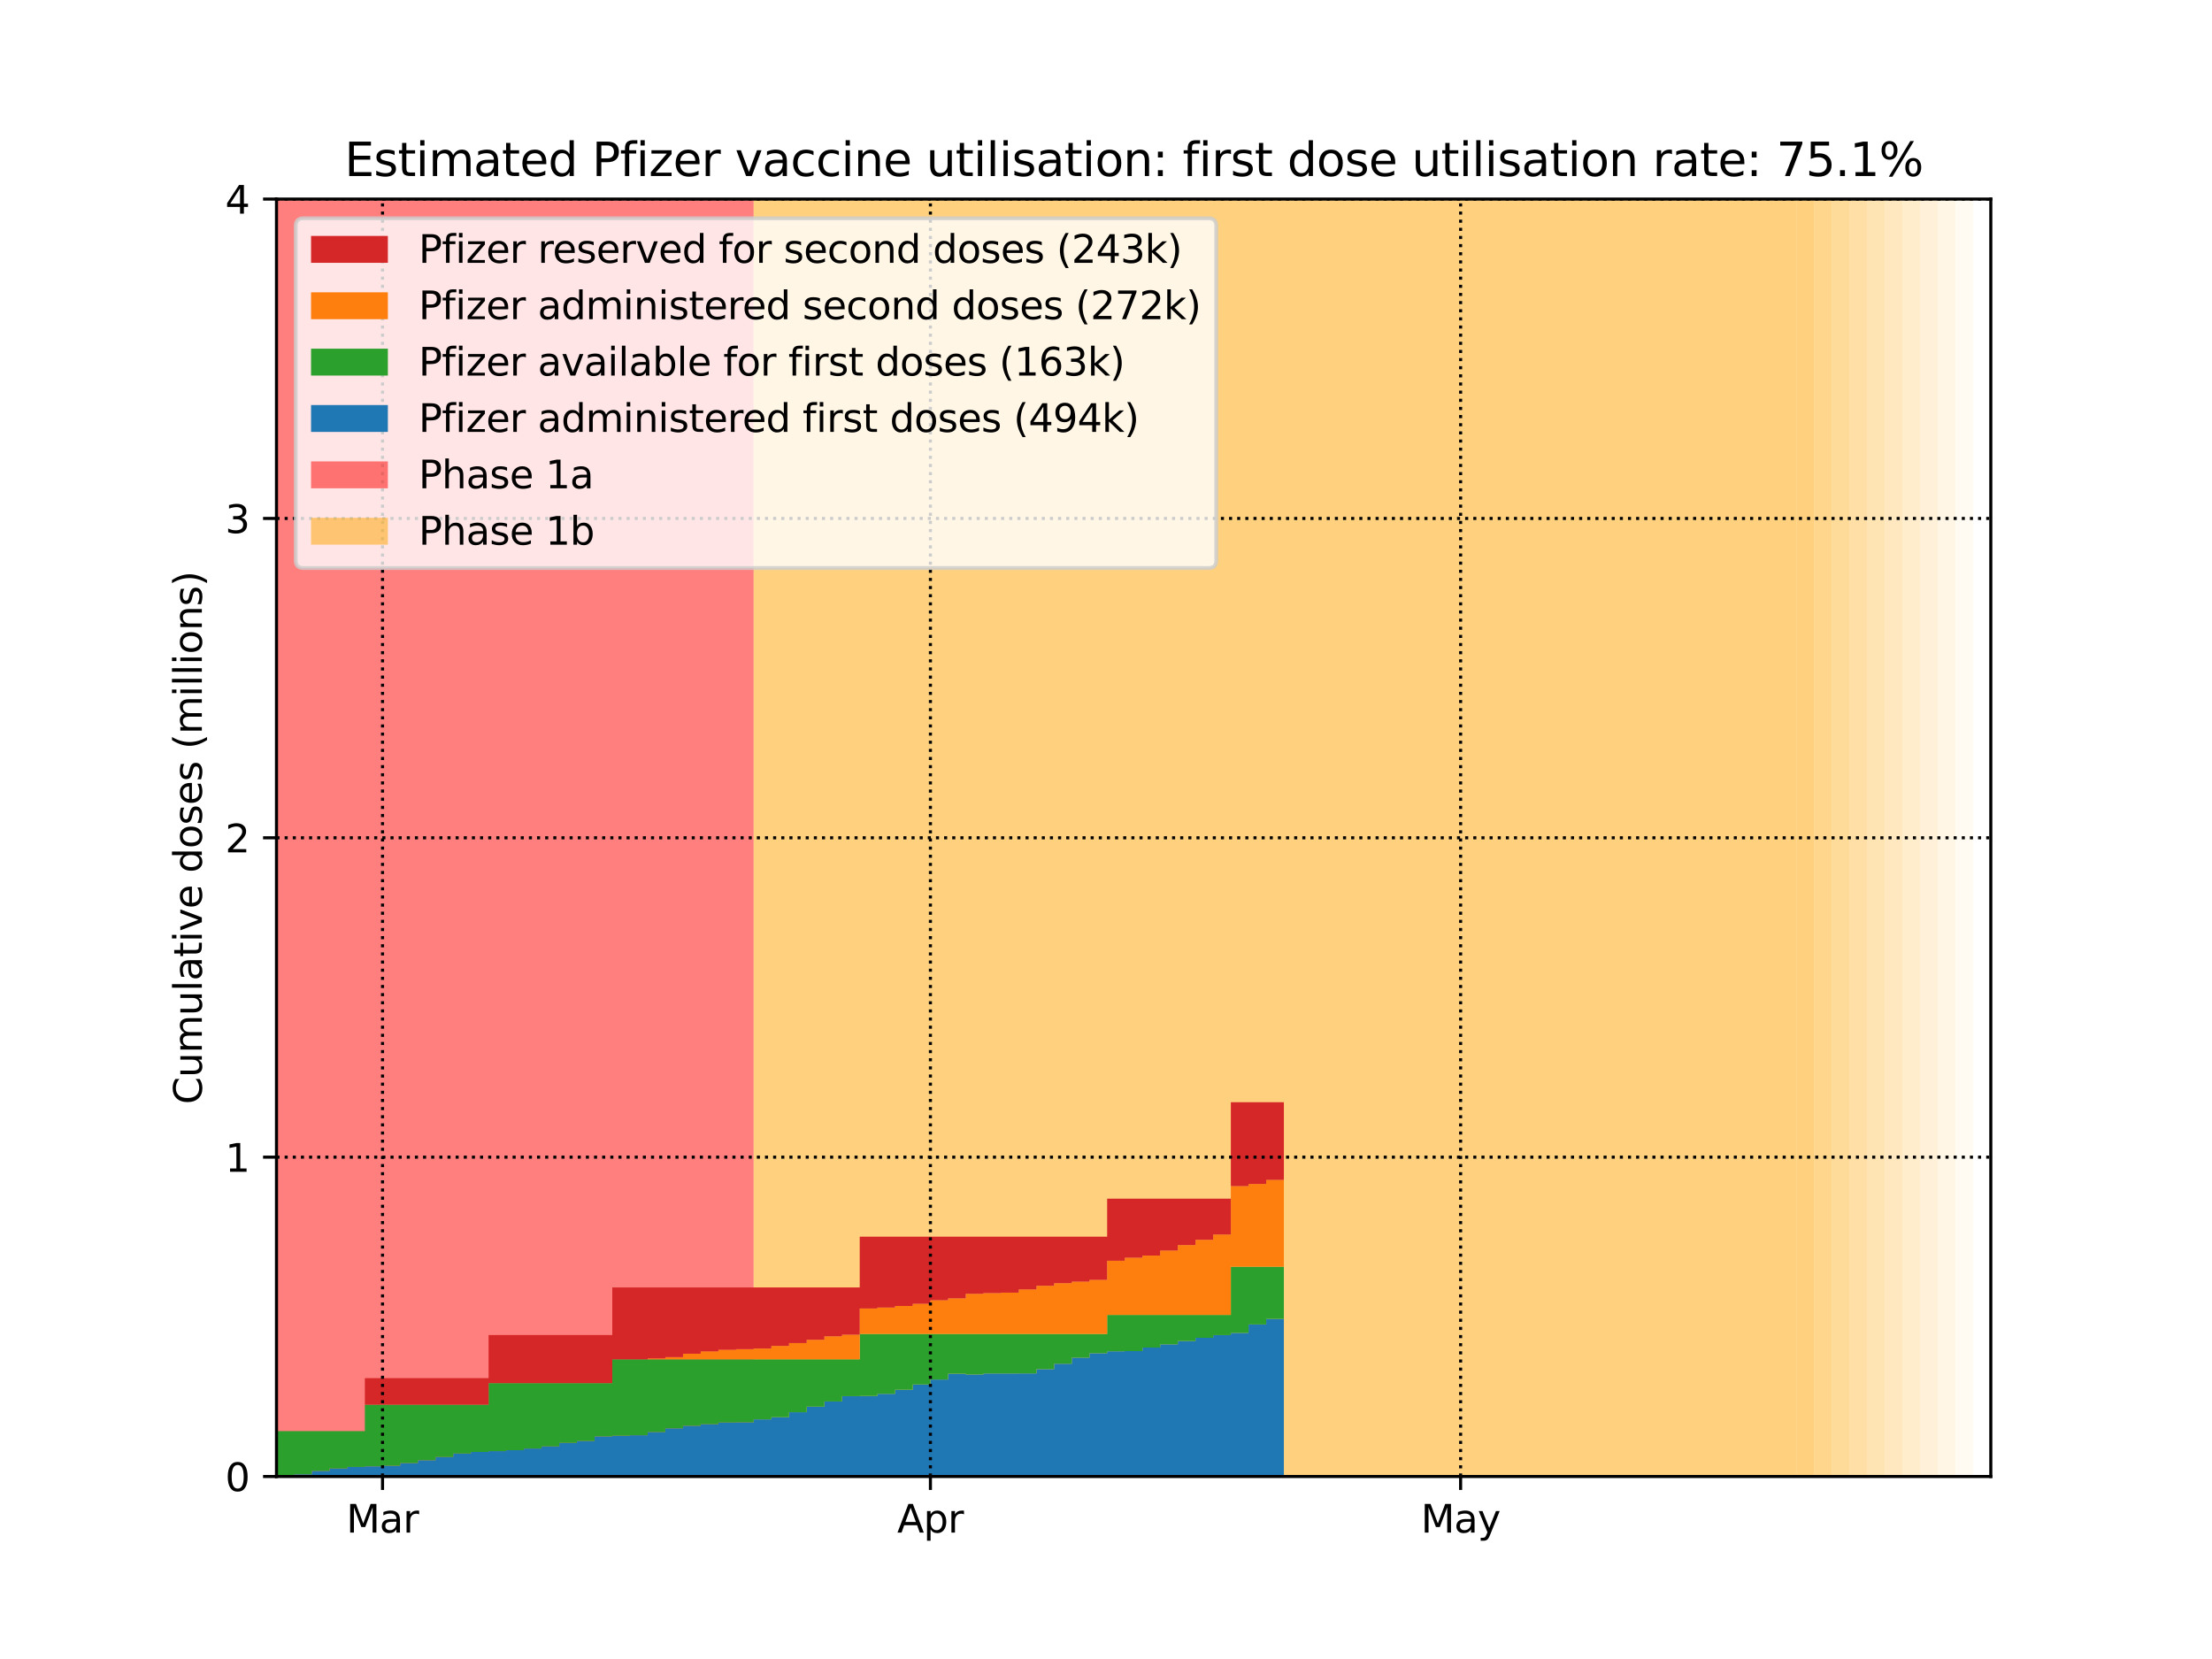 <?xml version="1.0" encoding="utf-8" standalone="no"?>
<!DOCTYPE svg PUBLIC "-//W3C//DTD SVG 1.1//EN"
  "http://www.w3.org/Graphics/SVG/1.1/DTD/svg11.dtd">
<svg height="432pt" version="1.1" viewBox="0 0 576 432" width="576pt" xmlns="http://www.w3.org/2000/svg" xmlns:xlink="http://www.w3.org/1999/xlink">
 <defs>
  <style type="text/css">*{stroke-linecap:butt;stroke-linejoin:round;}</style>
 </defs>
 <g id="figure_1">
  <g id="patch_1">
   <path d="M 0 432 
L 576 432 
L 576 0 
L 0 0 
z
" style="fill:#ffffff;"/>
  </g>
  <g id="axes_1">
   <g id="patch_2">
    <path d="M 72 384.48 
L 518.4 384.48 
L 518.4 51.84 
L 72 51.84 
z
" style="fill:#ffffff;"/>
   </g>
   <g id="PolyCollection_1">
    <defs>
     <path d="M 196.256 -47.52 
L 67.398 -47.52 
L 67.398 -380.16 
L 196.256 -380.16 
L 196.256 -380.16 
L 196.256 -47.52 
z
" id="mc784b92d1e"/>
    </defs>
    <g clip-path="url(#pa06cd0463d)">
     <use style="fill:#ff0000;fill-opacity:0.5;" x="0" xlink:href="#mc784b92d1e" y="432"/>
    </g>
   </g>
   <g id="PolyCollection_2">
    <defs>
     <path d="M 467.777 -47.52 
L 196.256 -47.52 
L 196.256 -380.16 
L 467.777 -380.16 
L 467.777 -380.16 
L 467.777 -47.52 
z
" id="m6312c74b63"/>
    </defs>
    <g clip-path="url(#pa06cd0463d)">
     <use style="fill:#ffa500;fill-opacity:0.5;" x="0" xlink:href="#m6312c74b63" y="432"/>
    </g>
   </g>
   <g id="PolyCollection_3">
    <defs>
     <path d="M 472.379 -47.52 
L 467.777 -47.52 
L 467.777 -380.16 
L 472.379 -380.16 
L 472.379 -380.16 
L 472.379 -47.52 
z
" id="md63bb735e3"/>
    </defs>
    <g clip-path="url(#pa06cd0463d)">
     <use style="fill:#ffa500;fill-opacity:0.5;" x="0" xlink:href="#md63bb735e3" y="432"/>
    </g>
   </g>
   <g id="PolyCollection_4">
    <defs>
     <path d="M 476.981 -47.52 
L 472.379 -47.52 
L 472.379 -380.16 
L 476.981 -380.16 
L 476.981 -380.16 
L 476.981 -47.52 
z
" id="m2c36c1d028"/>
    </defs>
    <g clip-path="url(#pa06cd0463d)">
     <use style="fill:#ffa500;fill-opacity:0.45;" x="0" xlink:href="#m2c36c1d028" y="432"/>
    </g>
   </g>
   <g id="PolyCollection_5">
    <defs>
     <path d="M 481.584 -47.52 
L 476.981 -47.52 
L 476.981 -380.16 
L 481.584 -380.16 
L 481.584 -380.16 
L 481.584 -47.52 
z
" id="mb3bb228214"/>
    </defs>
    <g clip-path="url(#pa06cd0463d)">
     <use style="fill:#ffa500;fill-opacity:0.4;" x="0" xlink:href="#mb3bb228214" y="432"/>
    </g>
   </g>
   <g id="PolyCollection_6">
    <defs>
     <path d="M 486.186 -47.52 
L 481.584 -47.52 
L 481.584 -380.16 
L 486.186 -380.16 
L 486.186 -380.16 
L 486.186 -47.52 
z
" id="mb5292a643c"/>
    </defs>
    <g clip-path="url(#pa06cd0463d)">
     <use style="fill:#ffa500;fill-opacity:0.35;" x="0" xlink:href="#mb5292a643c" y="432"/>
    </g>
   </g>
   <g id="PolyCollection_7">
    <defs>
     <path d="M 490.788 -47.52 
L 486.186 -47.52 
L 486.186 -380.16 
L 490.788 -380.16 
L 490.788 -380.16 
L 490.788 -47.52 
z
" id="mddec532bde"/>
    </defs>
    <g clip-path="url(#pa06cd0463d)">
     <use style="fill:#ffa500;fill-opacity:0.3;" x="0" xlink:href="#mddec532bde" y="432"/>
    </g>
   </g>
   <g id="PolyCollection_8">
    <defs>
     <path d="M 495.39 -47.52 
L 490.788 -47.52 
L 490.788 -380.16 
L 495.39 -380.16 
L 495.39 -380.16 
L 495.39 -47.52 
z
" id="m172da25a6a"/>
    </defs>
    <g clip-path="url(#pa06cd0463d)">
     <use style="fill:#ffa500;fill-opacity:0.25;" x="0" xlink:href="#m172da25a6a" y="432"/>
    </g>
   </g>
   <g id="PolyCollection_9">
    <defs>
     <path d="M 499.992 -47.52 
L 495.39 -47.52 
L 495.39 -380.16 
L 499.992 -380.16 
L 499.992 -380.16 
L 499.992 -47.52 
z
" id="m51a623e79a"/>
    </defs>
    <g clip-path="url(#pa06cd0463d)">
     <use style="fill:#ffa500;fill-opacity:0.2;" x="0" xlink:href="#m51a623e79a" y="432"/>
    </g>
   </g>
   <g id="PolyCollection_10">
    <defs>
     <path d="M 504.594 -47.52 
L 499.992 -47.52 
L 499.992 -380.16 
L 504.594 -380.16 
L 504.594 -380.16 
L 504.594 -47.52 
z
" id="m91d18aa596"/>
    </defs>
    <g clip-path="url(#pa06cd0463d)">
     <use style="fill:#ffa500;fill-opacity:0.15;" x="0" xlink:href="#m91d18aa596" y="432"/>
    </g>
   </g>
   <g id="PolyCollection_11">
    <defs>
     <path d="M 509.196 -47.52 
L 504.594 -47.52 
L 504.594 -380.16 
L 509.196 -380.16 
L 509.196 -380.16 
L 509.196 -47.52 
z
" id="m584639b2a7"/>
    </defs>
    <g clip-path="url(#pa06cd0463d)">
     <use style="fill:#ffa500;fill-opacity:0.1;" x="0" xlink:href="#m584639b2a7" y="432"/>
    </g>
   </g>
   <g id="PolyCollection_12">
    <defs>
     <path d="M 513.798 -47.52 
L 509.196 -47.52 
L 509.196 -380.16 
L 513.798 -380.16 
L 513.798 -380.16 
L 513.798 -47.52 
z
" id="m509ecd41c8"/>
    </defs>
    <g clip-path="url(#pa06cd0463d)">
     <use style="fill:#ffa500;fill-opacity:0.05;" x="0" xlink:href="#m509ecd41c8" y="432"/>
    </g>
   </g>
   <g id="PolyCollection_13">
    <defs>
     <path d="M 72 -47.522 
L 72 -47.52 
L 72 -47.52 
L 76.602 -47.52 
L 76.602 -47.52 
L 81.204 -47.52 
L 81.204 -47.52 
L 85.806 -47.52 
L 85.806 -47.52 
L 90.408 -47.52 
L 90.408 -47.52 
L 95.01 -47.52 
L 95.01 -47.52 
L 99.612 -47.52 
L 99.612 -47.52 
L 104.214 -47.52 
L 104.214 -47.52 
L 108.816 -47.52 
L 108.816 -47.52 
L 113.419 -47.52 
L 113.419 -47.52 
L 118.021 -47.52 
L 118.021 -47.52 
L 122.623 -47.52 
L 122.623 -47.52 
L 127.225 -47.52 
L 127.225 -47.52 
L 131.827 -47.52 
L 131.827 -47.52 
L 136.429 -47.52 
L 136.429 -47.52 
L 141.031 -47.52 
L 141.031 -47.52 
L 145.633 -47.52 
L 145.633 -47.52 
L 150.235 -47.52 
L 150.235 -47.52 
L 154.837 -47.52 
L 154.837 -47.52 
L 159.439 -47.52 
L 159.439 -47.52 
L 164.041 -47.52 
L 164.041 -47.52 
L 168.643 -47.52 
L 168.643 -47.52 
L 173.245 -47.52 
L 173.245 -47.52 
L 177.847 -47.52 
L 177.847 -47.52 
L 182.449 -47.52 
L 182.449 -47.52 
L 187.052 -47.52 
L 187.052 -47.52 
L 191.654 -47.52 
L 191.654 -47.52 
L 196.256 -47.52 
L 196.256 -47.52 
L 200.858 -47.52 
L 200.858 -47.52 
L 205.46 -47.52 
L 205.46 -47.52 
L 210.062 -47.52 
L 210.062 -47.52 
L 214.664 -47.52 
L 214.664 -47.52 
L 219.266 -47.52 
L 219.266 -47.52 
L 223.868 -47.52 
L 223.868 -47.52 
L 228.47 -47.52 
L 228.47 -47.52 
L 233.072 -47.52 
L 233.072 -47.52 
L 237.674 -47.52 
L 237.674 -47.52 
L 242.276 -47.52 
L 242.276 -47.52 
L 246.878 -47.52 
L 246.878 -47.52 
L 251.48 -47.52 
L 251.48 -47.52 
L 256.082 -47.52 
L 256.082 -47.52 
L 260.685 -47.52 
L 260.685 -47.52 
L 265.287 -47.52 
L 265.287 -47.52 
L 269.889 -47.52 
L 269.889 -47.52 
L 274.491 -47.52 
L 274.491 -47.52 
L 279.093 -47.52 
L 279.093 -47.52 
L 283.695 -47.52 
L 283.695 -47.52 
L 288.297 -47.52 
L 288.297 -47.52 
L 292.899 -47.52 
L 292.899 -47.52 
L 297.501 -47.52 
L 297.501 -47.52 
L 302.103 -47.52 
L 302.103 -47.52 
L 306.705 -47.52 
L 306.705 -47.52 
L 311.307 -47.52 
L 311.307 -47.52 
L 315.909 -47.52 
L 315.909 -47.52 
L 320.511 -47.52 
L 320.511 -47.52 
L 325.113 -47.52 
L 325.113 -47.52 
L 329.715 -47.52 
L 329.715 -47.52 
L 334.318 -47.52 
L 334.318 -88.562 
L 334.318 -88.562 
L 329.715 -88.562 
L 329.715 -87.121 
L 325.113 -87.121 
L 325.113 -84.914 
L 320.511 -84.914 
L 320.511 -84.335 
L 315.909 -84.335 
L 315.909 -83.639 
L 311.307 -83.639 
L 311.307 -82.811 
L 306.705 -82.811 
L 306.705 -81.942 
L 302.103 -81.942 
L 302.103 -81.097 
L 297.501 -81.097 
L 297.501 -80.177 
L 292.899 -80.177 
L 292.899 -80.133 
L 288.297 -80.133 
L 288.297 -79.627 
L 283.695 -79.627 
L 283.695 -78.47 
L 279.093 -78.47 
L 279.093 -76.887 
L 274.491 -76.887 
L 274.491 -75.484 
L 269.889 -75.484 
L 269.889 -74.37 
L 265.287 -74.37 
L 265.287 -74.356 
L 260.685 -74.356 
L 260.685 -74.364 
L 256.082 -74.364 
L 256.082 -74.104 
L 251.48 -74.104 
L 251.48 -74.299 
L 246.878 -74.299 
L 246.878 -72.782 
L 242.276 -72.782 
L 242.276 -71.48 
L 237.674 -71.48 
L 237.674 -70.111 
L 233.072 -70.111 
L 233.072 -69.061 
L 228.47 -69.061 
L 228.47 -68.496 
L 223.868 -68.496 
L 223.868 -68.445 
L 219.266 -68.445 
L 219.266 -67.069 
L 214.664 -67.069 
L 214.664 -65.704 
L 210.062 -65.704 
L 210.062 -64.27 
L 205.46 -64.27 
L 205.46 -62.975 
L 200.858 -62.975 
L 200.858 -62.403 
L 196.256 -62.403 
L 196.256 -61.623 
L 191.654 -61.623 
L 191.654 -61.58 
L 187.052 -61.58 
L 187.052 -61.127 
L 182.449 -61.127 
L 182.449 -60.723 
L 177.847 -60.723 
L 177.847 -60.054 
L 173.245 -60.054 
L 173.245 -59.094 
L 168.643 -59.094 
L 168.643 -58.264 
L 164.041 -58.264 
L 164.041 -58.14 
L 159.439 -58.14 
L 159.439 -57.957 
L 154.837 -57.957 
L 154.837 -56.77 
L 150.235 -56.77 
L 150.235 -56.275 
L 145.633 -56.275 
L 145.633 -55.353 
L 141.031 -55.353 
L 141.031 -54.799 
L 136.429 -54.799 
L 136.429 -54.381 
L 131.827 -54.381 
L 131.827 -54.134 
L 127.225 -54.134 
L 127.225 -53.918 
L 122.623 -53.918 
L 122.623 -53.496 
L 118.021 -53.496 
L 118.021 -52.593 
L 113.419 -52.593 
L 113.419 -51.748 
L 108.816 -51.748 
L 108.816 -51.005 
L 104.214 -51.005 
L 104.214 -50.323 
L 99.612 -50.323 
L 99.612 -50.172 
L 95.01 -50.172 
L 95.01 -50.015 
L 90.408 -50.015 
L 90.408 -49.599 
L 85.806 -49.599 
L 85.806 -48.975 
L 81.204 -48.975 
L 81.204 -48.094 
L 76.602 -48.094 
L 76.602 -47.759 
L 72 -47.759 
L 72 -47.522 
z
" id="me1b8ed6128"/>
    </defs>
    <g clip-path="url(#pa06cd0463d)">
     <use style="fill:#1f77b4;" x="0" xlink:href="#me1b8ed6128" y="432"/>
    </g>
   </g>
   <g id="PolyCollection_14">
    <defs>
     <path d="M 72 -59.329 
L 72 -47.522 
L 72 -47.759 
L 76.602 -47.759 
L 76.602 -48.094 
L 81.204 -48.094 
L 81.204 -48.975 
L 85.806 -48.975 
L 85.806 -49.599 
L 90.408 -49.599 
L 90.408 -50.015 
L 95.01 -50.015 
L 95.01 -50.172 
L 99.612 -50.172 
L 99.612 -50.323 
L 104.214 -50.323 
L 104.214 -51.005 
L 108.816 -51.005 
L 108.816 -51.748 
L 113.419 -51.748 
L 113.419 -52.593 
L 118.021 -52.593 
L 118.021 -53.496 
L 122.623 -53.496 
L 122.623 -53.918 
L 127.225 -53.918 
L 127.225 -54.134 
L 131.827 -54.134 
L 131.827 -54.381 
L 136.429 -54.381 
L 136.429 -54.799 
L 141.031 -54.799 
L 141.031 -55.353 
L 145.633 -55.353 
L 145.633 -56.275 
L 150.235 -56.275 
L 150.235 -56.77 
L 154.837 -56.77 
L 154.837 -57.957 
L 159.439 -57.957 
L 159.439 -58.14 
L 164.041 -58.14 
L 164.041 -58.264 
L 168.643 -58.264 
L 168.643 -59.094 
L 173.245 -59.094 
L 173.245 -60.054 
L 177.847 -60.054 
L 177.847 -60.723 
L 182.449 -60.723 
L 182.449 -61.127 
L 187.052 -61.127 
L 187.052 -61.58 
L 191.654 -61.58 
L 191.654 -61.623 
L 196.256 -61.623 
L 196.256 -62.403 
L 200.858 -62.403 
L 200.858 -62.975 
L 205.46 -62.975 
L 205.46 -64.27 
L 210.062 -64.27 
L 210.062 -65.704 
L 214.664 -65.704 
L 214.664 -67.069 
L 219.266 -67.069 
L 219.266 -68.445 
L 223.868 -68.445 
L 223.868 -68.496 
L 228.47 -68.496 
L 228.47 -69.061 
L 233.072 -69.061 
L 233.072 -70.111 
L 237.674 -70.111 
L 237.674 -71.48 
L 242.276 -71.48 
L 242.276 -72.782 
L 246.878 -72.782 
L 246.878 -74.299 
L 251.48 -74.299 
L 251.48 -74.104 
L 256.082 -74.104 
L 256.082 -74.364 
L 260.685 -74.364 
L 260.685 -74.356 
L 265.287 -74.356 
L 265.287 -74.37 
L 269.889 -74.37 
L 269.889 -75.484 
L 274.491 -75.484 
L 274.491 -76.887 
L 279.093 -76.887 
L 279.093 -78.47 
L 283.695 -78.47 
L 283.695 -79.627 
L 288.297 -79.627 
L 288.297 -80.133 
L 292.899 -80.133 
L 292.899 -80.177 
L 297.501 -80.177 
L 297.501 -81.097 
L 302.103 -81.097 
L 302.103 -81.942 
L 306.705 -81.942 
L 306.705 -82.811 
L 311.307 -82.811 
L 311.307 -83.639 
L 315.909 -83.639 
L 315.909 -84.335 
L 320.511 -84.335 
L 320.511 -84.914 
L 325.113 -84.914 
L 325.113 -87.121 
L 329.715 -87.121 
L 329.715 -88.562 
L 334.318 -88.562 
L 334.318 -102.156 
L 334.318 -102.156 
L 329.715 -102.156 
L 329.715 -102.156 
L 325.113 -102.156 
L 325.113 -102.156 
L 320.511 -102.156 
L 320.511 -89.599 
L 315.909 -89.599 
L 315.909 -89.599 
L 311.307 -89.599 
L 311.307 -89.599 
L 306.705 -89.599 
L 306.705 -89.599 
L 302.103 -89.599 
L 302.103 -89.599 
L 297.501 -89.599 
L 297.501 -89.599 
L 292.899 -89.599 
L 292.899 -89.599 
L 288.297 -89.599 
L 288.297 -84.651 
L 283.695 -84.651 
L 283.695 -84.651 
L 279.093 -84.651 
L 279.093 -84.651 
L 274.491 -84.651 
L 274.491 -84.651 
L 269.889 -84.651 
L 269.889 -84.651 
L 265.287 -84.651 
L 265.287 -84.651 
L 260.685 -84.651 
L 260.685 -84.651 
L 256.082 -84.651 
L 256.082 -84.651 
L 251.48 -84.651 
L 251.48 -84.651 
L 246.878 -84.651 
L 246.878 -84.651 
L 242.276 -84.651 
L 242.276 -84.651 
L 237.674 -84.651 
L 237.674 -84.651 
L 233.072 -84.651 
L 233.072 -84.651 
L 228.47 -84.651 
L 228.47 -84.651 
L 223.868 -84.651 
L 223.868 -78.04 
L 219.266 -78.04 
L 219.266 -78.04 
L 214.664 -78.04 
L 214.664 -78.04 
L 210.062 -78.04 
L 210.062 -78.04 
L 205.46 -78.04 
L 205.46 -78.04 
L 200.858 -78.04 
L 200.858 -78.04 
L 196.256 -78.04 
L 196.256 -78.04 
L 191.654 -78.04 
L 191.654 -78.04 
L 187.052 -78.04 
L 187.052 -78.04 
L 182.449 -78.04 
L 182.449 -78.04 
L 177.847 -78.04 
L 177.847 -78.04 
L 173.245 -78.04 
L 173.245 -78.04 
L 168.643 -78.04 
L 168.643 -78.04 
L 164.041 -78.04 
L 164.041 -78.04 
L 159.439 -78.04 
L 159.439 -71.844 
L 154.837 -71.844 
L 154.837 -71.844 
L 150.235 -71.844 
L 150.235 -71.844 
L 145.633 -71.844 
L 145.633 -71.844 
L 141.031 -71.844 
L 141.031 -71.844 
L 136.429 -71.844 
L 136.429 -71.844 
L 131.827 -71.844 
L 131.827 -71.844 
L 127.225 -71.844 
L 127.225 -66.231 
L 122.623 -66.231 
L 122.623 -66.231 
L 118.021 -66.231 
L 118.021 -66.231 
L 113.419 -66.231 
L 113.419 -66.231 
L 108.816 -66.231 
L 108.816 -66.231 
L 104.214 -66.231 
L 104.214 -66.231 
L 99.612 -66.231 
L 99.612 -66.231 
L 95.01 -66.231 
L 95.01 -59.329 
L 90.408 -59.329 
L 90.408 -59.329 
L 85.806 -59.329 
L 85.806 -59.329 
L 81.204 -59.329 
L 81.204 -59.329 
L 76.602 -59.329 
L 76.602 -59.329 
L 72 -59.329 
L 72 -59.329 
z
" id="m55191d579f"/>
    </defs>
    <g clip-path="url(#pa06cd0463d)">
     <use style="fill:#2ca02c;" x="0" xlink:href="#m55191d579f" y="432"/>
    </g>
   </g>
   <g id="PolyCollection_15">
    <defs>
     <path d="M 72 -59.329 
L 72 -59.329 
L 72 -59.329 
L 76.602 -59.329 
L 76.602 -59.329 
L 81.204 -59.329 
L 81.204 -59.329 
L 85.806 -59.329 
L 85.806 -59.329 
L 90.408 -59.329 
L 90.408 -59.329 
L 95.01 -59.329 
L 95.01 -66.231 
L 99.612 -66.231 
L 99.612 -66.231 
L 104.214 -66.231 
L 104.214 -66.231 
L 108.816 -66.231 
L 108.816 -66.231 
L 113.419 -66.231 
L 113.419 -66.231 
L 118.021 -66.231 
L 118.021 -66.231 
L 122.623 -66.231 
L 122.623 -66.231 
L 127.225 -66.231 
L 127.225 -71.844 
L 131.827 -71.844 
L 131.827 -71.844 
L 136.429 -71.844 
L 136.429 -71.844 
L 141.031 -71.844 
L 141.031 -71.844 
L 145.633 -71.844 
L 145.633 -71.844 
L 150.235 -71.844 
L 150.235 -71.844 
L 154.837 -71.844 
L 154.837 -71.844 
L 159.439 -71.844 
L 159.439 -78.04 
L 164.041 -78.04 
L 164.041 -78.04 
L 168.643 -78.04 
L 168.643 -78.04 
L 173.245 -78.04 
L 173.245 -78.04 
L 177.847 -78.04 
L 177.847 -78.04 
L 182.449 -78.04 
L 182.449 -78.04 
L 187.052 -78.04 
L 187.052 -78.04 
L 191.654 -78.04 
L 191.654 -78.04 
L 196.256 -78.04 
L 196.256 -78.04 
L 200.858 -78.04 
L 200.858 -78.04 
L 205.46 -78.04 
L 205.46 -78.04 
L 210.062 -78.04 
L 210.062 -78.04 
L 214.664 -78.04 
L 214.664 -78.04 
L 219.266 -78.04 
L 219.266 -78.04 
L 223.868 -78.04 
L 223.868 -84.651 
L 228.47 -84.651 
L 228.47 -84.651 
L 233.072 -84.651 
L 233.072 -84.651 
L 237.674 -84.651 
L 237.674 -84.651 
L 242.276 -84.651 
L 242.276 -84.651 
L 246.878 -84.651 
L 246.878 -84.651 
L 251.48 -84.651 
L 251.48 -84.651 
L 256.082 -84.651 
L 256.082 -84.651 
L 260.685 -84.651 
L 260.685 -84.651 
L 265.287 -84.651 
L 265.287 -84.651 
L 269.889 -84.651 
L 269.889 -84.651 
L 274.491 -84.651 
L 274.491 -84.651 
L 279.093 -84.651 
L 279.093 -84.651 
L 283.695 -84.651 
L 283.695 -84.651 
L 288.297 -84.651 
L 288.297 -89.599 
L 292.899 -89.599 
L 292.899 -89.599 
L 297.501 -89.599 
L 297.501 -89.599 
L 302.103 -89.599 
L 302.103 -89.599 
L 306.705 -89.599 
L 306.705 -89.599 
L 311.307 -89.599 
L 311.307 -89.599 
L 315.909 -89.599 
L 315.909 -89.599 
L 320.511 -89.599 
L 320.511 -102.156 
L 325.113 -102.156 
L 325.113 -102.156 
L 329.715 -102.156 
L 329.715 -102.156 
L 334.318 -102.156 
L 334.318 -124.747 
L 334.318 -124.747 
L 329.715 -124.747 
L 329.715 -123.697 
L 325.113 -123.697 
L 325.113 -123.132 
L 320.511 -123.132 
L 320.511 -110.524 
L 315.909 -110.524 
L 315.909 -109.148 
L 311.307 -109.148 
L 311.307 -107.783 
L 306.705 -107.783 
L 306.705 -106.349 
L 302.103 -106.349 
L 302.103 -105.054 
L 297.501 -105.054 
L 297.501 -104.482 
L 292.899 -104.482 
L 292.899 -103.702 
L 288.297 -103.702 
L 288.297 -98.711 
L 283.695 -98.711 
L 283.695 -98.258 
L 279.093 -98.258 
L 279.093 -97.853 
L 274.491 -97.853 
L 274.491 -97.185 
L 269.889 -97.185 
L 269.889 -96.225 
L 265.287 -96.225 
L 265.287 -95.395 
L 260.685 -95.395 
L 260.685 -95.271 
L 256.082 -95.271 
L 256.082 -95.088 
L 251.48 -95.088 
L 251.48 -93.901 
L 246.878 -93.901 
L 246.878 -93.406 
L 242.276 -93.406 
L 242.276 -92.484 
L 237.674 -92.484 
L 237.674 -91.93 
L 233.072 -91.93 
L 233.072 -91.512 
L 228.47 -91.512 
L 228.47 -91.265 
L 223.868 -91.265 
L 223.868 -84.438 
L 219.266 -84.438 
L 219.266 -84.016 
L 214.664 -84.016 
L 214.664 -83.113 
L 210.062 -83.113 
L 210.062 -82.268 
L 205.46 -82.268 
L 205.46 -81.525 
L 200.858 -81.525 
L 200.858 -80.842 
L 196.256 -80.842 
L 196.256 -80.692 
L 191.654 -80.692 
L 191.654 -80.535 
L 187.052 -80.535 
L 187.052 -80.119 
L 182.449 -80.119 
L 182.449 -79.495 
L 177.847 -79.495 
L 177.847 -78.614 
L 173.245 -78.614 
L 173.245 -78.279 
L 168.643 -78.279 
L 168.643 -78.041 
L 164.041 -78.041 
L 164.041 -78.04 
L 159.439 -78.04 
L 159.439 -71.844 
L 154.837 -71.844 
L 154.837 -71.844 
L 150.235 -71.844 
L 150.235 -71.844 
L 145.633 -71.844 
L 145.633 -71.844 
L 141.031 -71.844 
L 141.031 -71.844 
L 136.429 -71.844 
L 136.429 -71.844 
L 131.827 -71.844 
L 131.827 -71.844 
L 127.225 -71.844 
L 127.225 -66.231 
L 122.623 -66.231 
L 122.623 -66.231 
L 118.021 -66.231 
L 118.021 -66.231 
L 113.419 -66.231 
L 113.419 -66.231 
L 108.816 -66.231 
L 108.816 -66.231 
L 104.214 -66.231 
L 104.214 -66.231 
L 99.612 -66.231 
L 99.612 -66.231 
L 95.01 -66.231 
L 95.01 -59.329 
L 90.408 -59.329 
L 90.408 -59.329 
L 85.806 -59.329 
L 85.806 -59.329 
L 81.204 -59.329 
L 81.204 -59.329 
L 76.602 -59.329 
L 76.602 -59.329 
L 72 -59.329 
L 72 -59.329 
z
" id="ma7392fc560"/>
    </defs>
    <g clip-path="url(#pa06cd0463d)">
     <use style="fill:#ff7f0e;" x="0" xlink:href="#ma7392fc560" y="432"/>
    </g>
   </g>
   <g id="PolyCollection_16">
    <defs>
     <path d="M 72 -59.329 
L 72 -59.329 
L 72 -59.329 
L 76.602 -59.329 
L 76.602 -59.329 
L 81.204 -59.329 
L 81.204 -59.329 
L 85.806 -59.329 
L 85.806 -59.329 
L 90.408 -59.329 
L 90.408 -59.329 
L 95.01 -59.329 
L 95.01 -66.231 
L 99.612 -66.231 
L 99.612 -66.231 
L 104.214 -66.231 
L 104.214 -66.231 
L 108.816 -66.231 
L 108.816 -66.231 
L 113.419 -66.231 
L 113.419 -66.231 
L 118.021 -66.231 
L 118.021 -66.231 
L 122.623 -66.231 
L 122.623 -66.231 
L 127.225 -66.231 
L 127.225 -71.844 
L 131.827 -71.844 
L 131.827 -71.844 
L 136.429 -71.844 
L 136.429 -71.844 
L 141.031 -71.844 
L 141.031 -71.844 
L 145.633 -71.844 
L 145.633 -71.844 
L 150.235 -71.844 
L 150.235 -71.844 
L 154.837 -71.844 
L 154.837 -71.844 
L 159.439 -71.844 
L 159.439 -78.04 
L 164.041 -78.04 
L 164.041 -78.041 
L 168.643 -78.041 
L 168.643 -78.279 
L 173.245 -78.279 
L 173.245 -78.614 
L 177.847 -78.614 
L 177.847 -79.495 
L 182.449 -79.495 
L 182.449 -80.119 
L 187.052 -80.119 
L 187.052 -80.535 
L 191.654 -80.535 
L 191.654 -80.692 
L 196.256 -80.692 
L 196.256 -80.842 
L 200.858 -80.842 
L 200.858 -81.525 
L 205.46 -81.525 
L 205.46 -82.268 
L 210.062 -82.268 
L 210.062 -83.113 
L 214.664 -83.113 
L 214.664 -84.016 
L 219.266 -84.016 
L 219.266 -84.438 
L 223.868 -84.438 
L 223.868 -91.265 
L 228.47 -91.265 
L 228.47 -91.512 
L 233.072 -91.512 
L 233.072 -91.93 
L 237.674 -91.93 
L 237.674 -92.484 
L 242.276 -92.484 
L 242.276 -93.406 
L 246.878 -93.406 
L 246.878 -93.901 
L 251.48 -93.901 
L 251.48 -95.088 
L 256.082 -95.088 
L 256.082 -95.271 
L 260.685 -95.271 
L 260.685 -95.395 
L 265.287 -95.395 
L 265.287 -96.225 
L 269.889 -96.225 
L 269.889 -97.185 
L 274.491 -97.185 
L 274.491 -97.853 
L 279.093 -97.853 
L 279.093 -98.258 
L 283.695 -98.258 
L 283.695 -98.711 
L 288.297 -98.711 
L 288.297 -103.702 
L 292.899 -103.702 
L 292.899 -104.482 
L 297.501 -104.482 
L 297.501 -105.054 
L 302.103 -105.054 
L 302.103 -106.349 
L 306.705 -106.349 
L 306.705 -107.783 
L 311.307 -107.783 
L 311.307 -109.148 
L 315.909 -109.148 
L 315.909 -110.524 
L 320.511 -110.524 
L 320.511 -123.132 
L 325.113 -123.132 
L 325.113 -123.697 
L 329.715 -123.697 
L 329.715 -124.747 
L 334.318 -124.747 
L 334.318 -144.984 
L 334.318 -144.984 
L 329.715 -144.984 
L 329.715 -144.984 
L 325.113 -144.984 
L 325.113 -144.984 
L 320.511 -144.984 
L 320.511 -119.869 
L 315.909 -119.869 
L 315.909 -119.869 
L 311.307 -119.869 
L 311.307 -119.869 
L 306.705 -119.869 
L 306.705 -119.869 
L 302.103 -119.869 
L 302.103 -119.869 
L 297.501 -119.869 
L 297.501 -119.869 
L 292.899 -119.869 
L 292.899 -119.869 
L 288.297 -119.869 
L 288.297 -109.973 
L 283.695 -109.973 
L 283.695 -109.973 
L 279.093 -109.973 
L 279.093 -109.973 
L 274.491 -109.973 
L 274.491 -109.973 
L 269.889 -109.973 
L 269.889 -109.973 
L 265.287 -109.973 
L 265.287 -109.973 
L 260.685 -109.973 
L 260.685 -109.973 
L 256.082 -109.973 
L 256.082 -109.973 
L 251.48 -109.973 
L 251.48 -109.973 
L 246.878 -109.973 
L 246.878 -109.973 
L 242.276 -109.973 
L 242.276 -109.973 
L 237.674 -109.973 
L 237.674 -109.973 
L 233.072 -109.973 
L 233.072 -109.973 
L 228.47 -109.973 
L 228.47 -109.973 
L 223.868 -109.973 
L 223.868 -96.751 
L 219.266 -96.751 
L 219.266 -96.751 
L 214.664 -96.751 
L 214.664 -96.751 
L 210.062 -96.751 
L 210.062 -96.751 
L 205.46 -96.751 
L 205.46 -96.751 
L 200.858 -96.751 
L 200.858 -96.751 
L 196.256 -96.751 
L 196.256 -96.751 
L 191.654 -96.751 
L 191.654 -96.751 
L 187.052 -96.751 
L 187.052 -96.751 
L 182.449 -96.751 
L 182.449 -96.751 
L 177.847 -96.751 
L 177.847 -96.751 
L 173.245 -96.751 
L 173.245 -96.751 
L 168.643 -96.751 
L 168.643 -96.751 
L 164.041 -96.751 
L 164.041 -96.751 
L 159.439 -96.751 
L 159.439 -84.36 
L 154.837 -84.36 
L 154.837 -84.36 
L 150.235 -84.36 
L 150.235 -84.36 
L 145.633 -84.36 
L 145.633 -84.36 
L 141.031 -84.36 
L 141.031 -84.36 
L 136.429 -84.36 
L 136.429 -84.36 
L 131.827 -84.36 
L 131.827 -84.36 
L 127.225 -84.36 
L 127.225 -73.133 
L 122.623 -73.133 
L 122.623 -73.133 
L 118.021 -73.133 
L 118.021 -73.133 
L 113.419 -73.133 
L 113.419 -73.133 
L 108.816 -73.133 
L 108.816 -73.133 
L 104.214 -73.133 
L 104.214 -73.133 
L 99.612 -73.133 
L 99.612 -73.133 
L 95.01 -73.133 
L 95.01 -59.329 
L 90.408 -59.329 
L 90.408 -59.329 
L 85.806 -59.329 
L 85.806 -59.329 
L 81.204 -59.329 
L 81.204 -59.329 
L 76.602 -59.329 
L 76.602 -59.329 
L 72 -59.329 
L 72 -59.329 
z
" id="m04880c2369"/>
    </defs>
    <g clip-path="url(#pa06cd0463d)">
     <use style="fill:#d62728;" x="0" xlink:href="#m04880c2369" y="432"/>
    </g>
   </g>
   <g id="matplotlib.axis_1">
    <g id="xtick_1">
     <g id="line2d_1">
      <path clip-path="url(#pa06cd0463d)" d="M 99.612 384.48 
L 99.612 51.84 
" style="fill:none;stroke:#000000;stroke-dasharray:0.8,1.32;stroke-dashoffset:0;stroke-width:0.8;"/>
     </g>
     <g id="line2d_2">
      <defs>
       <path d="M 0 0 
L 0 3.5 
" id="mb4b8e65c6b" style="stroke:#000000;stroke-width:0.8;"/>
      </defs>
      <g>
       <use style="stroke:#000000;stroke-width:0.8;" x="99.612" xlink:href="#mb4b8e65c6b" y="384.48"/>
      </g>
     </g>
     <g id="text_1">
      <!-- Mar -->
      <g transform="translate(90.179 399.078)scale(0.1 -0.1)">
       <defs>
        <path d="M 628 4666 
L 1569 4666 
L 2759 1491 
L 3956 4666 
L 4897 4666 
L 4897 0 
L 4281 0 
L 4281 4097 
L 3078 897 
L 2444 897 
L 1241 4097 
L 1241 0 
L 628 0 
L 628 4666 
z
" id="DejaVuSans-4d" transform="scale(0.016)"/>
        <path d="M 2194 1759 
Q 1497 1759 1228 1600 
Q 959 1441 959 1056 
Q 959 750 1161 570 
Q 1363 391 1709 391 
Q 2188 391 2477 730 
Q 2766 1069 2766 1631 
L 2766 1759 
L 2194 1759 
z
M 3341 1997 
L 3341 0 
L 2766 0 
L 2766 531 
Q 2569 213 2275 61 
Q 1981 -91 1556 -91 
Q 1019 -91 701 211 
Q 384 513 384 1019 
Q 384 1609 779 1909 
Q 1175 2209 1959 2209 
L 2766 2209 
L 2766 2266 
Q 2766 2663 2505 2880 
Q 2244 3097 1772 3097 
Q 1472 3097 1187 3025 
Q 903 2953 641 2809 
L 641 3341 
Q 956 3463 1253 3523 
Q 1550 3584 1831 3584 
Q 2591 3584 2966 3190 
Q 3341 2797 3341 1997 
z
" id="DejaVuSans-61" transform="scale(0.016)"/>
        <path d="M 2631 2963 
Q 2534 3019 2420 3045 
Q 2306 3072 2169 3072 
Q 1681 3072 1420 2755 
Q 1159 2438 1159 1844 
L 1159 0 
L 581 0 
L 581 3500 
L 1159 3500 
L 1159 2956 
Q 1341 3275 1631 3429 
Q 1922 3584 2338 3584 
Q 2397 3584 2469 3576 
Q 2541 3569 2628 3553 
L 2631 2963 
z
" id="DejaVuSans-72" transform="scale(0.016)"/>
       </defs>
       <use xlink:href="#DejaVuSans-4d"/>
       <use x="86.279" xlink:href="#DejaVuSans-61"/>
       <use x="147.559" xlink:href="#DejaVuSans-72"/>
      </g>
     </g>
    </g>
    <g id="xtick_2">
     <g id="line2d_3">
      <path clip-path="url(#pa06cd0463d)" d="M 242.276 384.48 
L 242.276 51.84 
" style="fill:none;stroke:#000000;stroke-dasharray:0.8,1.32;stroke-dashoffset:0;stroke-width:0.8;"/>
     </g>
     <g id="line2d_4">
      <g>
       <use style="stroke:#000000;stroke-width:0.8;" x="242.276" xlink:href="#mb4b8e65c6b" y="384.48"/>
      </g>
     </g>
     <g id="text_2">
      <!-- Apr -->
      <g transform="translate(233.626 399.078)scale(0.1 -0.1)">
       <defs>
        <path d="M 2188 4044 
L 1331 1722 
L 3047 1722 
L 2188 4044 
z
M 1831 4666 
L 2547 4666 
L 4325 0 
L 3669 0 
L 3244 1197 
L 1141 1197 
L 716 0 
L 50 0 
L 1831 4666 
z
" id="DejaVuSans-41" transform="scale(0.016)"/>
        <path d="M 1159 525 
L 1159 -1331 
L 581 -1331 
L 581 3500 
L 1159 3500 
L 1159 2969 
Q 1341 3281 1617 3432 
Q 1894 3584 2278 3584 
Q 2916 3584 3314 3078 
Q 3713 2572 3713 1747 
Q 3713 922 3314 415 
Q 2916 -91 2278 -91 
Q 1894 -91 1617 61 
Q 1341 213 1159 525 
z
M 3116 1747 
Q 3116 2381 2855 2742 
Q 2594 3103 2138 3103 
Q 1681 3103 1420 2742 
Q 1159 2381 1159 1747 
Q 1159 1113 1420 752 
Q 1681 391 2138 391 
Q 2594 391 2855 752 
Q 3116 1113 3116 1747 
z
" id="DejaVuSans-70" transform="scale(0.016)"/>
       </defs>
       <use xlink:href="#DejaVuSans-41"/>
       <use x="68.408" xlink:href="#DejaVuSans-70"/>
       <use x="131.885" xlink:href="#DejaVuSans-72"/>
      </g>
     </g>
    </g>
    <g id="xtick_3">
     <g id="line2d_5">
      <path clip-path="url(#pa06cd0463d)" d="M 380.338 384.48 
L 380.338 51.84 
" style="fill:none;stroke:#000000;stroke-dasharray:0.8,1.32;stroke-dashoffset:0;stroke-width:0.8;"/>
     </g>
     <g id="line2d_6">
      <g>
       <use style="stroke:#000000;stroke-width:0.8;" x="380.338" xlink:href="#mb4b8e65c6b" y="384.48"/>
      </g>
     </g>
     <g id="text_3">
      <!-- May -->
      <g transform="translate(370.001 399.078)scale(0.1 -0.1)">
       <defs>
        <path d="M 2059 -325 
Q 1816 -950 1584 -1140 
Q 1353 -1331 966 -1331 
L 506 -1331 
L 506 -850 
L 844 -850 
Q 1081 -850 1212 -737 
Q 1344 -625 1503 -206 
L 1606 56 
L 191 3500 
L 800 3500 
L 1894 763 
L 2988 3500 
L 3597 3500 
L 2059 -325 
z
" id="DejaVuSans-79" transform="scale(0.016)"/>
       </defs>
       <use xlink:href="#DejaVuSans-4d"/>
       <use x="86.279" xlink:href="#DejaVuSans-61"/>
       <use x="147.559" xlink:href="#DejaVuSans-79"/>
      </g>
     </g>
    </g>
   </g>
   <g id="matplotlib.axis_2">
    <g id="ytick_1">
     <g id="line2d_7">
      <path clip-path="url(#pa06cd0463d)" d="M 72 384.48 
L 518.4 384.48 
" style="fill:none;stroke:#000000;stroke-dasharray:0.8,1.32;stroke-dashoffset:0;stroke-width:0.8;"/>
     </g>
     <g id="line2d_8">
      <defs>
       <path d="M 0 0 
L -3.5 0 
" id="m9f3588eadd" style="stroke:#000000;stroke-width:0.8;"/>
      </defs>
      <g>
       <use style="stroke:#000000;stroke-width:0.8;" x="72" xlink:href="#m9f3588eadd" y="384.48"/>
      </g>
     </g>
     <g id="text_4">
      <!-- 0 -->
      <g transform="translate(58.638 388.279)scale(0.1 -0.1)">
       <defs>
        <path d="M 2034 4250 
Q 1547 4250 1301 3770 
Q 1056 3291 1056 2328 
Q 1056 1369 1301 889 
Q 1547 409 2034 409 
Q 2525 409 2770 889 
Q 3016 1369 3016 2328 
Q 3016 3291 2770 3770 
Q 2525 4250 2034 4250 
z
M 2034 4750 
Q 2819 4750 3233 4129 
Q 3647 3509 3647 2328 
Q 3647 1150 3233 529 
Q 2819 -91 2034 -91 
Q 1250 -91 836 529 
Q 422 1150 422 2328 
Q 422 3509 836 4129 
Q 1250 4750 2034 4750 
z
" id="DejaVuSans-30" transform="scale(0.016)"/>
       </defs>
       <use xlink:href="#DejaVuSans-30"/>
      </g>
     </g>
    </g>
    <g id="ytick_2">
     <g id="line2d_9">
      <path clip-path="url(#pa06cd0463d)" d="M 72 301.32 
L 518.4 301.32 
" style="fill:none;stroke:#000000;stroke-dasharray:0.8,1.32;stroke-dashoffset:0;stroke-width:0.8;"/>
     </g>
     <g id="line2d_10">
      <g>
       <use style="stroke:#000000;stroke-width:0.8;" x="72" xlink:href="#m9f3588eadd" y="301.32"/>
      </g>
     </g>
     <g id="text_5">
      <!-- 1 -->
      <g transform="translate(58.638 305.119)scale(0.1 -0.1)">
       <defs>
        <path d="M 794 531 
L 1825 531 
L 1825 4091 
L 703 3866 
L 703 4441 
L 1819 4666 
L 2450 4666 
L 2450 531 
L 3481 531 
L 3481 0 
L 794 0 
L 794 531 
z
" id="DejaVuSans-31" transform="scale(0.016)"/>
       </defs>
       <use xlink:href="#DejaVuSans-31"/>
      </g>
     </g>
    </g>
    <g id="ytick_3">
     <g id="line2d_11">
      <path clip-path="url(#pa06cd0463d)" d="M 72 218.16 
L 518.4 218.16 
" style="fill:none;stroke:#000000;stroke-dasharray:0.8,1.32;stroke-dashoffset:0;stroke-width:0.8;"/>
     </g>
     <g id="line2d_12">
      <g>
       <use style="stroke:#000000;stroke-width:0.8;" x="72" xlink:href="#m9f3588eadd" y="218.16"/>
      </g>
     </g>
     <g id="text_6">
      <!-- 2 -->
      <g transform="translate(58.638 221.959)scale(0.1 -0.1)">
       <defs>
        <path d="M 1228 531 
L 3431 531 
L 3431 0 
L 469 0 
L 469 531 
Q 828 903 1448 1529 
Q 2069 2156 2228 2338 
Q 2531 2678 2651 2914 
Q 2772 3150 2772 3378 
Q 2772 3750 2511 3984 
Q 2250 4219 1831 4219 
Q 1534 4219 1204 4116 
Q 875 4013 500 3803 
L 500 4441 
Q 881 4594 1212 4672 
Q 1544 4750 1819 4750 
Q 2544 4750 2975 4387 
Q 3406 4025 3406 3419 
Q 3406 3131 3298 2873 
Q 3191 2616 2906 2266 
Q 2828 2175 2409 1742 
Q 1991 1309 1228 531 
z
" id="DejaVuSans-32" transform="scale(0.016)"/>
       </defs>
       <use xlink:href="#DejaVuSans-32"/>
      </g>
     </g>
    </g>
    <g id="ytick_4">
     <g id="line2d_13">
      <path clip-path="url(#pa06cd0463d)" d="M 72 135 
L 518.4 135 
" style="fill:none;stroke:#000000;stroke-dasharray:0.8,1.32;stroke-dashoffset:0;stroke-width:0.8;"/>
     </g>
     <g id="line2d_14">
      <g>
       <use style="stroke:#000000;stroke-width:0.8;" x="72" xlink:href="#m9f3588eadd" y="135"/>
      </g>
     </g>
     <g id="text_7">
      <!-- 3 -->
      <g transform="translate(58.638 138.799)scale(0.1 -0.1)">
       <defs>
        <path d="M 2597 2516 
Q 3050 2419 3304 2112 
Q 3559 1806 3559 1356 
Q 3559 666 3084 287 
Q 2609 -91 1734 -91 
Q 1441 -91 1130 -33 
Q 819 25 488 141 
L 488 750 
Q 750 597 1062 519 
Q 1375 441 1716 441 
Q 2309 441 2620 675 
Q 2931 909 2931 1356 
Q 2931 1769 2642 2001 
Q 2353 2234 1838 2234 
L 1294 2234 
L 1294 2753 
L 1863 2753 
Q 2328 2753 2575 2939 
Q 2822 3125 2822 3475 
Q 2822 3834 2567 4026 
Q 2313 4219 1838 4219 
Q 1578 4219 1281 4162 
Q 984 4106 628 3988 
L 628 4550 
Q 988 4650 1302 4700 
Q 1616 4750 1894 4750 
Q 2613 4750 3031 4423 
Q 3450 4097 3450 3541 
Q 3450 3153 3228 2886 
Q 3006 2619 2597 2516 
z
" id="DejaVuSans-33" transform="scale(0.016)"/>
       </defs>
       <use xlink:href="#DejaVuSans-33"/>
      </g>
     </g>
    </g>
    <g id="ytick_5">
     <g id="line2d_15">
      <path clip-path="url(#pa06cd0463d)" d="M 72 51.84 
L 518.4 51.84 
" style="fill:none;stroke:#000000;stroke-dasharray:0.8,1.32;stroke-dashoffset:0;stroke-width:0.8;"/>
     </g>
     <g id="line2d_16">
      <g>
       <use style="stroke:#000000;stroke-width:0.8;" x="72" xlink:href="#m9f3588eadd" y="51.84"/>
      </g>
     </g>
     <g id="text_8">
      <!-- 4 -->
      <g transform="translate(58.638 55.639)scale(0.1 -0.1)">
       <defs>
        <path d="M 2419 4116 
L 825 1625 
L 2419 1625 
L 2419 4116 
z
M 2253 4666 
L 3047 4666 
L 3047 1625 
L 3713 1625 
L 3713 1100 
L 3047 1100 
L 3047 0 
L 2419 0 
L 2419 1100 
L 313 1100 
L 313 1709 
L 2253 4666 
z
" id="DejaVuSans-34" transform="scale(0.016)"/>
       </defs>
       <use xlink:href="#DejaVuSans-34"/>
      </g>
     </g>
    </g>
    <g id="text_9">
     <!-- Cumulative doses (millions) -->
     <g transform="translate(52.558 287.556)rotate(-90)scale(0.1 -0.1)">
      <defs>
       <path d="M 4122 4306 
L 4122 3641 
Q 3803 3938 3442 4084 
Q 3081 4231 2675 4231 
Q 1875 4231 1450 3742 
Q 1025 3253 1025 2328 
Q 1025 1406 1450 917 
Q 1875 428 2675 428 
Q 3081 428 3442 575 
Q 3803 722 4122 1019 
L 4122 359 
Q 3791 134 3420 21 
Q 3050 -91 2638 -91 
Q 1578 -91 968 557 
Q 359 1206 359 2328 
Q 359 3453 968 4101 
Q 1578 4750 2638 4750 
Q 3056 4750 3426 4639 
Q 3797 4528 4122 4306 
z
" id="DejaVuSans-43" transform="scale(0.016)"/>
       <path d="M 544 1381 
L 544 3500 
L 1119 3500 
L 1119 1403 
Q 1119 906 1312 657 
Q 1506 409 1894 409 
Q 2359 409 2629 706 
Q 2900 1003 2900 1516 
L 2900 3500 
L 3475 3500 
L 3475 0 
L 2900 0 
L 2900 538 
Q 2691 219 2414 64 
Q 2138 -91 1772 -91 
Q 1169 -91 856 284 
Q 544 659 544 1381 
z
M 1991 3584 
L 1991 3584 
z
" id="DejaVuSans-75" transform="scale(0.016)"/>
       <path d="M 3328 2828 
Q 3544 3216 3844 3400 
Q 4144 3584 4550 3584 
Q 5097 3584 5394 3201 
Q 5691 2819 5691 2113 
L 5691 0 
L 5113 0 
L 5113 2094 
Q 5113 2597 4934 2840 
Q 4756 3084 4391 3084 
Q 3944 3084 3684 2787 
Q 3425 2491 3425 1978 
L 3425 0 
L 2847 0 
L 2847 2094 
Q 2847 2600 2669 2842 
Q 2491 3084 2119 3084 
Q 1678 3084 1418 2786 
Q 1159 2488 1159 1978 
L 1159 0 
L 581 0 
L 581 3500 
L 1159 3500 
L 1159 2956 
Q 1356 3278 1631 3431 
Q 1906 3584 2284 3584 
Q 2666 3584 2933 3390 
Q 3200 3197 3328 2828 
z
" id="DejaVuSans-6d" transform="scale(0.016)"/>
       <path d="M 603 4863 
L 1178 4863 
L 1178 0 
L 603 0 
L 603 4863 
z
" id="DejaVuSans-6c" transform="scale(0.016)"/>
       <path d="M 1172 4494 
L 1172 3500 
L 2356 3500 
L 2356 3053 
L 1172 3053 
L 1172 1153 
Q 1172 725 1289 603 
Q 1406 481 1766 481 
L 2356 481 
L 2356 0 
L 1766 0 
Q 1100 0 847 248 
Q 594 497 594 1153 
L 594 3053 
L 172 3053 
L 172 3500 
L 594 3500 
L 594 4494 
L 1172 4494 
z
" id="DejaVuSans-74" transform="scale(0.016)"/>
       <path d="M 603 3500 
L 1178 3500 
L 1178 0 
L 603 0 
L 603 3500 
z
M 603 4863 
L 1178 4863 
L 1178 4134 
L 603 4134 
L 603 4863 
z
" id="DejaVuSans-69" transform="scale(0.016)"/>
       <path d="M 191 3500 
L 800 3500 
L 1894 563 
L 2988 3500 
L 3597 3500 
L 2284 0 
L 1503 0 
L 191 3500 
z
" id="DejaVuSans-76" transform="scale(0.016)"/>
       <path d="M 3597 1894 
L 3597 1613 
L 953 1613 
Q 991 1019 1311 708 
Q 1631 397 2203 397 
Q 2534 397 2845 478 
Q 3156 559 3463 722 
L 3463 178 
Q 3153 47 2828 -22 
Q 2503 -91 2169 -91 
Q 1331 -91 842 396 
Q 353 884 353 1716 
Q 353 2575 817 3079 
Q 1281 3584 2069 3584 
Q 2775 3584 3186 3129 
Q 3597 2675 3597 1894 
z
M 3022 2063 
Q 3016 2534 2758 2815 
Q 2500 3097 2075 3097 
Q 1594 3097 1305 2825 
Q 1016 2553 972 2059 
L 3022 2063 
z
" id="DejaVuSans-65" transform="scale(0.016)"/>
       <path id="DejaVuSans-20" transform="scale(0.016)"/>
       <path d="M 2906 2969 
L 2906 4863 
L 3481 4863 
L 3481 0 
L 2906 0 
L 2906 525 
Q 2725 213 2448 61 
Q 2172 -91 1784 -91 
Q 1150 -91 751 415 
Q 353 922 353 1747 
Q 353 2572 751 3078 
Q 1150 3584 1784 3584 
Q 2172 3584 2448 3432 
Q 2725 3281 2906 2969 
z
M 947 1747 
Q 947 1113 1208 752 
Q 1469 391 1925 391 
Q 2381 391 2643 752 
Q 2906 1113 2906 1747 
Q 2906 2381 2643 2742 
Q 2381 3103 1925 3103 
Q 1469 3103 1208 2742 
Q 947 2381 947 1747 
z
" id="DejaVuSans-64" transform="scale(0.016)"/>
       <path d="M 1959 3097 
Q 1497 3097 1228 2736 
Q 959 2375 959 1747 
Q 959 1119 1226 758 
Q 1494 397 1959 397 
Q 2419 397 2687 759 
Q 2956 1122 2956 1747 
Q 2956 2369 2687 2733 
Q 2419 3097 1959 3097 
z
M 1959 3584 
Q 2709 3584 3137 3096 
Q 3566 2609 3566 1747 
Q 3566 888 3137 398 
Q 2709 -91 1959 -91 
Q 1206 -91 779 398 
Q 353 888 353 1747 
Q 353 2609 779 3096 
Q 1206 3584 1959 3584 
z
" id="DejaVuSans-6f" transform="scale(0.016)"/>
       <path d="M 2834 3397 
L 2834 2853 
Q 2591 2978 2328 3040 
Q 2066 3103 1784 3103 
Q 1356 3103 1142 2972 
Q 928 2841 928 2578 
Q 928 2378 1081 2264 
Q 1234 2150 1697 2047 
L 1894 2003 
Q 2506 1872 2764 1633 
Q 3022 1394 3022 966 
Q 3022 478 2636 193 
Q 2250 -91 1575 -91 
Q 1294 -91 989 -36 
Q 684 19 347 128 
L 347 722 
Q 666 556 975 473 
Q 1284 391 1588 391 
Q 1994 391 2212 530 
Q 2431 669 2431 922 
Q 2431 1156 2273 1281 
Q 2116 1406 1581 1522 
L 1381 1569 
Q 847 1681 609 1914 
Q 372 2147 372 2553 
Q 372 3047 722 3315 
Q 1072 3584 1716 3584 
Q 2034 3584 2315 3537 
Q 2597 3491 2834 3397 
z
" id="DejaVuSans-73" transform="scale(0.016)"/>
       <path d="M 1984 4856 
Q 1566 4138 1362 3434 
Q 1159 2731 1159 2009 
Q 1159 1288 1364 580 
Q 1569 -128 1984 -844 
L 1484 -844 
Q 1016 -109 783 600 
Q 550 1309 550 2009 
Q 550 2706 781 3412 
Q 1013 4119 1484 4856 
L 1984 4856 
z
" id="DejaVuSans-28" transform="scale(0.016)"/>
       <path d="M 3513 2113 
L 3513 0 
L 2938 0 
L 2938 2094 
Q 2938 2591 2744 2837 
Q 2550 3084 2163 3084 
Q 1697 3084 1428 2787 
Q 1159 2491 1159 1978 
L 1159 0 
L 581 0 
L 581 3500 
L 1159 3500 
L 1159 2956 
Q 1366 3272 1645 3428 
Q 1925 3584 2291 3584 
Q 2894 3584 3203 3211 
Q 3513 2838 3513 2113 
z
" id="DejaVuSans-6e" transform="scale(0.016)"/>
       <path d="M 513 4856 
L 1013 4856 
Q 1481 4119 1714 3412 
Q 1947 2706 1947 2009 
Q 1947 1309 1714 600 
Q 1481 -109 1013 -844 
L 513 -844 
Q 928 -128 1133 580 
Q 1338 1288 1338 2009 
Q 1338 2731 1133 3434 
Q 928 4138 513 4856 
z
" id="DejaVuSans-29" transform="scale(0.016)"/>
      </defs>
      <use xlink:href="#DejaVuSans-43"/>
      <use x="69.824" xlink:href="#DejaVuSans-75"/>
      <use x="133.203" xlink:href="#DejaVuSans-6d"/>
      <use x="230.615" xlink:href="#DejaVuSans-75"/>
      <use x="293.994" xlink:href="#DejaVuSans-6c"/>
      <use x="321.777" xlink:href="#DejaVuSans-61"/>
      <use x="383.057" xlink:href="#DejaVuSans-74"/>
      <use x="422.266" xlink:href="#DejaVuSans-69"/>
      <use x="450.049" xlink:href="#DejaVuSans-76"/>
      <use x="509.229" xlink:href="#DejaVuSans-65"/>
      <use x="570.752" xlink:href="#DejaVuSans-20"/>
      <use x="602.539" xlink:href="#DejaVuSans-64"/>
      <use x="666.016" xlink:href="#DejaVuSans-6f"/>
      <use x="727.197" xlink:href="#DejaVuSans-73"/>
      <use x="779.297" xlink:href="#DejaVuSans-65"/>
      <use x="840.82" xlink:href="#DejaVuSans-73"/>
      <use x="892.92" xlink:href="#DejaVuSans-20"/>
      <use x="924.707" xlink:href="#DejaVuSans-28"/>
      <use x="963.721" xlink:href="#DejaVuSans-6d"/>
      <use x="1061.133" xlink:href="#DejaVuSans-69"/>
      <use x="1088.916" xlink:href="#DejaVuSans-6c"/>
      <use x="1116.699" xlink:href="#DejaVuSans-6c"/>
      <use x="1144.482" xlink:href="#DejaVuSans-69"/>
      <use x="1172.266" xlink:href="#DejaVuSans-6f"/>
      <use x="1233.447" xlink:href="#DejaVuSans-6e"/>
      <use x="1296.826" xlink:href="#DejaVuSans-73"/>
      <use x="1348.926" xlink:href="#DejaVuSans-29"/>
     </g>
    </g>
   </g>
   <g id="patch_3">
    <path d="M 72 384.48 
L 72 51.84 
" style="fill:none;stroke:#000000;stroke-linecap:square;stroke-linejoin:miter;stroke-width:0.8;"/>
   </g>
   <g id="patch_4">
    <path d="M 518.4 384.48 
L 518.4 51.84 
" style="fill:none;stroke:#000000;stroke-linecap:square;stroke-linejoin:miter;stroke-width:0.8;"/>
   </g>
   <g id="patch_5">
    <path d="M 72 384.48 
L 518.4 384.48 
" style="fill:none;stroke:#000000;stroke-linecap:square;stroke-linejoin:miter;stroke-width:0.8;"/>
   </g>
   <g id="patch_6">
    <path d="M 72 51.84 
L 518.4 51.84 
" style="fill:none;stroke:#000000;stroke-linecap:square;stroke-linejoin:miter;stroke-width:0.8;"/>
   </g>
   <g id="text_10">
    <!-- Estimated Pfizer vaccine utilisation: first dose utilisation rate: 75.1% -->
    <g transform="translate(89.73 45.84)scale(0.12 -0.12)">
     <defs>
      <path d="M 628 4666 
L 3578 4666 
L 3578 4134 
L 1259 4134 
L 1259 2753 
L 3481 2753 
L 3481 2222 
L 1259 2222 
L 1259 531 
L 3634 531 
L 3634 0 
L 628 0 
L 628 4666 
z
" id="DejaVuSans-45" transform="scale(0.016)"/>
      <path d="M 1259 4147 
L 1259 2394 
L 2053 2394 
Q 2494 2394 2734 2622 
Q 2975 2850 2975 3272 
Q 2975 3691 2734 3919 
Q 2494 4147 2053 4147 
L 1259 4147 
z
M 628 4666 
L 2053 4666 
Q 2838 4666 3239 4311 
Q 3641 3956 3641 3272 
Q 3641 2581 3239 2228 
Q 2838 1875 2053 1875 
L 1259 1875 
L 1259 0 
L 628 0 
L 628 4666 
z
" id="DejaVuSans-50" transform="scale(0.016)"/>
      <path d="M 2375 4863 
L 2375 4384 
L 1825 4384 
Q 1516 4384 1395 4259 
Q 1275 4134 1275 3809 
L 1275 3500 
L 2222 3500 
L 2222 3053 
L 1275 3053 
L 1275 0 
L 697 0 
L 697 3053 
L 147 3053 
L 147 3500 
L 697 3500 
L 697 3744 
Q 697 4328 969 4595 
Q 1241 4863 1831 4863 
L 2375 4863 
z
" id="DejaVuSans-66" transform="scale(0.016)"/>
      <path d="M 353 3500 
L 3084 3500 
L 3084 2975 
L 922 459 
L 3084 459 
L 3084 0 
L 275 0 
L 275 525 
L 2438 3041 
L 353 3041 
L 353 3500 
z
" id="DejaVuSans-7a" transform="scale(0.016)"/>
      <path d="M 3122 3366 
L 3122 2828 
Q 2878 2963 2633 3030 
Q 2388 3097 2138 3097 
Q 1578 3097 1268 2742 
Q 959 2388 959 1747 
Q 959 1106 1268 751 
Q 1578 397 2138 397 
Q 2388 397 2633 464 
Q 2878 531 3122 666 
L 3122 134 
Q 2881 22 2623 -34 
Q 2366 -91 2075 -91 
Q 1284 -91 818 406 
Q 353 903 353 1747 
Q 353 2603 823 3093 
Q 1294 3584 2113 3584 
Q 2378 3584 2631 3529 
Q 2884 3475 3122 3366 
z
" id="DejaVuSans-63" transform="scale(0.016)"/>
      <path d="M 750 794 
L 1409 794 
L 1409 0 
L 750 0 
L 750 794 
z
M 750 3309 
L 1409 3309 
L 1409 2516 
L 750 2516 
L 750 3309 
z
" id="DejaVuSans-3a" transform="scale(0.016)"/>
      <path d="M 525 4666 
L 3525 4666 
L 3525 4397 
L 1831 0 
L 1172 0 
L 2766 4134 
L 525 4134 
L 525 4666 
z
" id="DejaVuSans-37" transform="scale(0.016)"/>
      <path d="M 691 4666 
L 3169 4666 
L 3169 4134 
L 1269 4134 
L 1269 2991 
Q 1406 3038 1543 3061 
Q 1681 3084 1819 3084 
Q 2600 3084 3056 2656 
Q 3513 2228 3513 1497 
Q 3513 744 3044 326 
Q 2575 -91 1722 -91 
Q 1428 -91 1123 -41 
Q 819 9 494 109 
L 494 744 
Q 775 591 1075 516 
Q 1375 441 1709 441 
Q 2250 441 2565 725 
Q 2881 1009 2881 1497 
Q 2881 1984 2565 2268 
Q 2250 2553 1709 2553 
Q 1456 2553 1204 2497 
Q 953 2441 691 2322 
L 691 4666 
z
" id="DejaVuSans-35" transform="scale(0.016)"/>
      <path d="M 684 794 
L 1344 794 
L 1344 0 
L 684 0 
L 684 794 
z
" id="DejaVuSans-2e" transform="scale(0.016)"/>
      <path d="M 4653 2053 
Q 4381 2053 4226 1822 
Q 4072 1591 4072 1178 
Q 4072 772 4226 539 
Q 4381 306 4653 306 
Q 4919 306 5073 539 
Q 5228 772 5228 1178 
Q 5228 1588 5073 1820 
Q 4919 2053 4653 2053 
z
M 4653 2450 
Q 5147 2450 5437 2106 
Q 5728 1763 5728 1178 
Q 5728 594 5436 251 
Q 5144 -91 4653 -91 
Q 4153 -91 3862 251 
Q 3572 594 3572 1178 
Q 3572 1766 3864 2108 
Q 4156 2450 4653 2450 
z
M 1428 4353 
Q 1159 4353 1004 4120 
Q 850 3888 850 3481 
Q 850 3069 1003 2837 
Q 1156 2606 1428 2606 
Q 1700 2606 1854 2837 
Q 2009 3069 2009 3481 
Q 2009 3884 1853 4118 
Q 1697 4353 1428 4353 
z
M 4250 4750 
L 4750 4750 
L 1831 -91 
L 1331 -91 
L 4250 4750 
z
M 1428 4750 
Q 1922 4750 2215 4408 
Q 2509 4066 2509 3481 
Q 2509 2891 2217 2550 
Q 1925 2209 1428 2209 
Q 931 2209 642 2551 
Q 353 2894 353 3481 
Q 353 4063 643 4406 
Q 934 4750 1428 4750 
z
" id="DejaVuSans-25" transform="scale(0.016)"/>
     </defs>
     <use xlink:href="#DejaVuSans-45"/>
     <use x="63.184" xlink:href="#DejaVuSans-73"/>
     <use x="115.283" xlink:href="#DejaVuSans-74"/>
     <use x="154.492" xlink:href="#DejaVuSans-69"/>
     <use x="182.275" xlink:href="#DejaVuSans-6d"/>
     <use x="279.688" xlink:href="#DejaVuSans-61"/>
     <use x="340.967" xlink:href="#DejaVuSans-74"/>
     <use x="380.176" xlink:href="#DejaVuSans-65"/>
     <use x="441.699" xlink:href="#DejaVuSans-64"/>
     <use x="505.176" xlink:href="#DejaVuSans-20"/>
     <use x="536.963" xlink:href="#DejaVuSans-50"/>
     <use x="597.266" xlink:href="#DejaVuSans-66"/>
     <use x="632.471" xlink:href="#DejaVuSans-69"/>
     <use x="660.254" xlink:href="#DejaVuSans-7a"/>
     <use x="712.744" xlink:href="#DejaVuSans-65"/>
     <use x="774.268" xlink:href="#DejaVuSans-72"/>
     <use x="815.381" xlink:href="#DejaVuSans-20"/>
     <use x="847.168" xlink:href="#DejaVuSans-76"/>
     <use x="906.348" xlink:href="#DejaVuSans-61"/>
     <use x="967.627" xlink:href="#DejaVuSans-63"/>
     <use x="1022.607" xlink:href="#DejaVuSans-63"/>
     <use x="1077.588" xlink:href="#DejaVuSans-69"/>
     <use x="1105.371" xlink:href="#DejaVuSans-6e"/>
     <use x="1168.75" xlink:href="#DejaVuSans-65"/>
     <use x="1230.273" xlink:href="#DejaVuSans-20"/>
     <use x="1262.061" xlink:href="#DejaVuSans-75"/>
     <use x="1325.439" xlink:href="#DejaVuSans-74"/>
     <use x="1364.648" xlink:href="#DejaVuSans-69"/>
     <use x="1392.432" xlink:href="#DejaVuSans-6c"/>
     <use x="1420.215" xlink:href="#DejaVuSans-69"/>
     <use x="1447.998" xlink:href="#DejaVuSans-73"/>
     <use x="1500.098" xlink:href="#DejaVuSans-61"/>
     <use x="1561.377" xlink:href="#DejaVuSans-74"/>
     <use x="1600.586" xlink:href="#DejaVuSans-69"/>
     <use x="1628.369" xlink:href="#DejaVuSans-6f"/>
     <use x="1689.551" xlink:href="#DejaVuSans-6e"/>
     <use x="1752.93" xlink:href="#DejaVuSans-3a"/>
     <use x="1786.621" xlink:href="#DejaVuSans-20"/>
     <use x="1818.408" xlink:href="#DejaVuSans-66"/>
     <use x="1853.613" xlink:href="#DejaVuSans-69"/>
     <use x="1881.396" xlink:href="#DejaVuSans-72"/>
     <use x="1922.51" xlink:href="#DejaVuSans-73"/>
     <use x="1974.609" xlink:href="#DejaVuSans-74"/>
     <use x="2013.818" xlink:href="#DejaVuSans-20"/>
     <use x="2045.605" xlink:href="#DejaVuSans-64"/>
     <use x="2109.082" xlink:href="#DejaVuSans-6f"/>
     <use x="2170.264" xlink:href="#DejaVuSans-73"/>
     <use x="2222.363" xlink:href="#DejaVuSans-65"/>
     <use x="2283.887" xlink:href="#DejaVuSans-20"/>
     <use x="2315.674" xlink:href="#DejaVuSans-75"/>
     <use x="2379.053" xlink:href="#DejaVuSans-74"/>
     <use x="2418.262" xlink:href="#DejaVuSans-69"/>
     <use x="2446.045" xlink:href="#DejaVuSans-6c"/>
     <use x="2473.828" xlink:href="#DejaVuSans-69"/>
     <use x="2501.611" xlink:href="#DejaVuSans-73"/>
     <use x="2553.711" xlink:href="#DejaVuSans-61"/>
     <use x="2614.99" xlink:href="#DejaVuSans-74"/>
     <use x="2654.199" xlink:href="#DejaVuSans-69"/>
     <use x="2681.982" xlink:href="#DejaVuSans-6f"/>
     <use x="2743.164" xlink:href="#DejaVuSans-6e"/>
     <use x="2806.543" xlink:href="#DejaVuSans-20"/>
     <use x="2838.33" xlink:href="#DejaVuSans-72"/>
     <use x="2879.443" xlink:href="#DejaVuSans-61"/>
     <use x="2940.723" xlink:href="#DejaVuSans-74"/>
     <use x="2979.932" xlink:href="#DejaVuSans-65"/>
     <use x="3041.455" xlink:href="#DejaVuSans-3a"/>
     <use x="3075.146" xlink:href="#DejaVuSans-20"/>
     <use x="3106.934" xlink:href="#DejaVuSans-37"/>
     <use x="3170.557" xlink:href="#DejaVuSans-35"/>
     <use x="3234.18" xlink:href="#DejaVuSans-2e"/>
     <use x="3265.967" xlink:href="#DejaVuSans-31"/>
     <use x="3329.59" xlink:href="#DejaVuSans-25"/>
    </g>
   </g>
   <g id="legend_1">
    <g id="patch_7">
     <path d="M 79 147.909 
L 314.72 147.909 
Q 316.72 147.909 316.72 145.909 
L 316.72 58.84 
Q 316.72 56.84 314.72 56.84 
L 79 56.84 
Q 77 56.84 77 58.84 
L 77 145.909 
Q 77 147.909 79 147.909 
z
" style="fill:#ffffff;opacity:0.8;stroke:#cccccc;stroke-linejoin:miter;"/>
    </g>
    <g id="patch_8">
     <path d="M 81 68.438 
L 101 68.438 
L 101 61.438 
L 81 61.438 
z
" style="fill:#d62728;"/>
    </g>
    <g id="text_11">
     <!-- Pfizer reserved for second doses (243k) -->
     <g transform="translate(109 68.438)scale(0.1 -0.1)">
      <defs>
       <path d="M 581 4863 
L 1159 4863 
L 1159 1991 
L 2875 3500 
L 3609 3500 
L 1753 1863 
L 3688 0 
L 2938 0 
L 1159 1709 
L 1159 0 
L 581 0 
L 581 4863 
z
" id="DejaVuSans-6b" transform="scale(0.016)"/>
      </defs>
      <use xlink:href="#DejaVuSans-50"/>
      <use x="60.303" xlink:href="#DejaVuSans-66"/>
      <use x="95.508" xlink:href="#DejaVuSans-69"/>
      <use x="123.291" xlink:href="#DejaVuSans-7a"/>
      <use x="175.781" xlink:href="#DejaVuSans-65"/>
      <use x="237.305" xlink:href="#DejaVuSans-72"/>
      <use x="278.418" xlink:href="#DejaVuSans-20"/>
      <use x="310.205" xlink:href="#DejaVuSans-72"/>
      <use x="349.068" xlink:href="#DejaVuSans-65"/>
      <use x="410.592" xlink:href="#DejaVuSans-73"/>
      <use x="462.691" xlink:href="#DejaVuSans-65"/>
      <use x="524.215" xlink:href="#DejaVuSans-72"/>
      <use x="565.328" xlink:href="#DejaVuSans-76"/>
      <use x="624.508" xlink:href="#DejaVuSans-65"/>
      <use x="686.031" xlink:href="#DejaVuSans-64"/>
      <use x="749.508" xlink:href="#DejaVuSans-20"/>
      <use x="781.295" xlink:href="#DejaVuSans-66"/>
      <use x="816.5" xlink:href="#DejaVuSans-6f"/>
      <use x="877.682" xlink:href="#DejaVuSans-72"/>
      <use x="918.795" xlink:href="#DejaVuSans-20"/>
      <use x="950.582" xlink:href="#DejaVuSans-73"/>
      <use x="1002.682" xlink:href="#DejaVuSans-65"/>
      <use x="1064.205" xlink:href="#DejaVuSans-63"/>
      <use x="1119.186" xlink:href="#DejaVuSans-6f"/>
      <use x="1180.367" xlink:href="#DejaVuSans-6e"/>
      <use x="1243.746" xlink:href="#DejaVuSans-64"/>
      <use x="1307.223" xlink:href="#DejaVuSans-20"/>
      <use x="1339.01" xlink:href="#DejaVuSans-64"/>
      <use x="1402.486" xlink:href="#DejaVuSans-6f"/>
      <use x="1463.668" xlink:href="#DejaVuSans-73"/>
      <use x="1515.768" xlink:href="#DejaVuSans-65"/>
      <use x="1577.291" xlink:href="#DejaVuSans-73"/>
      <use x="1629.391" xlink:href="#DejaVuSans-20"/>
      <use x="1661.178" xlink:href="#DejaVuSans-28"/>
      <use x="1700.191" xlink:href="#DejaVuSans-32"/>
      <use x="1763.814" xlink:href="#DejaVuSans-34"/>
      <use x="1827.438" xlink:href="#DejaVuSans-33"/>
      <use x="1891.061" xlink:href="#DejaVuSans-6b"/>
      <use x="1948.971" xlink:href="#DejaVuSans-29"/>
     </g>
    </g>
    <g id="patch_9">
     <path d="M 81 83.117 
L 101 83.117 
L 101 76.117 
L 81 76.117 
z
" style="fill:#ff7f0e;"/>
    </g>
    <g id="text_12">
     <!-- Pfizer administered second doses (272k) -->
     <g transform="translate(109 83.117)scale(0.1 -0.1)">
      <use xlink:href="#DejaVuSans-50"/>
      <use x="60.303" xlink:href="#DejaVuSans-66"/>
      <use x="95.508" xlink:href="#DejaVuSans-69"/>
      <use x="123.291" xlink:href="#DejaVuSans-7a"/>
      <use x="175.781" xlink:href="#DejaVuSans-65"/>
      <use x="237.305" xlink:href="#DejaVuSans-72"/>
      <use x="278.418" xlink:href="#DejaVuSans-20"/>
      <use x="310.205" xlink:href="#DejaVuSans-61"/>
      <use x="371.484" xlink:href="#DejaVuSans-64"/>
      <use x="434.961" xlink:href="#DejaVuSans-6d"/>
      <use x="532.373" xlink:href="#DejaVuSans-69"/>
      <use x="560.156" xlink:href="#DejaVuSans-6e"/>
      <use x="623.535" xlink:href="#DejaVuSans-69"/>
      <use x="651.318" xlink:href="#DejaVuSans-73"/>
      <use x="703.418" xlink:href="#DejaVuSans-74"/>
      <use x="742.627" xlink:href="#DejaVuSans-65"/>
      <use x="804.15" xlink:href="#DejaVuSans-72"/>
      <use x="843.014" xlink:href="#DejaVuSans-65"/>
      <use x="904.537" xlink:href="#DejaVuSans-64"/>
      <use x="968.014" xlink:href="#DejaVuSans-20"/>
      <use x="999.801" xlink:href="#DejaVuSans-73"/>
      <use x="1051.9" xlink:href="#DejaVuSans-65"/>
      <use x="1113.424" xlink:href="#DejaVuSans-63"/>
      <use x="1168.404" xlink:href="#DejaVuSans-6f"/>
      <use x="1229.586" xlink:href="#DejaVuSans-6e"/>
      <use x="1292.965" xlink:href="#DejaVuSans-64"/>
      <use x="1356.441" xlink:href="#DejaVuSans-20"/>
      <use x="1388.229" xlink:href="#DejaVuSans-64"/>
      <use x="1451.705" xlink:href="#DejaVuSans-6f"/>
      <use x="1512.887" xlink:href="#DejaVuSans-73"/>
      <use x="1564.986" xlink:href="#DejaVuSans-65"/>
      <use x="1626.51" xlink:href="#DejaVuSans-73"/>
      <use x="1678.609" xlink:href="#DejaVuSans-20"/>
      <use x="1710.396" xlink:href="#DejaVuSans-28"/>
      <use x="1749.41" xlink:href="#DejaVuSans-32"/>
      <use x="1813.033" xlink:href="#DejaVuSans-37"/>
      <use x="1876.656" xlink:href="#DejaVuSans-32"/>
      <use x="1940.279" xlink:href="#DejaVuSans-6b"/>
      <use x="1998.189" xlink:href="#DejaVuSans-29"/>
     </g>
    </g>
    <g id="patch_10">
     <path d="M 81 97.795 
L 101 97.795 
L 101 90.795 
L 81 90.795 
z
" style="fill:#2ca02c;"/>
    </g>
    <g id="text_13">
     <!-- Pfizer available for first doses (163k) -->
     <g transform="translate(109 97.795)scale(0.1 -0.1)">
      <defs>
       <path d="M 3116 1747 
Q 3116 2381 2855 2742 
Q 2594 3103 2138 3103 
Q 1681 3103 1420 2742 
Q 1159 2381 1159 1747 
Q 1159 1113 1420 752 
Q 1681 391 2138 391 
Q 2594 391 2855 752 
Q 3116 1113 3116 1747 
z
M 1159 2969 
Q 1341 3281 1617 3432 
Q 1894 3584 2278 3584 
Q 2916 3584 3314 3078 
Q 3713 2572 3713 1747 
Q 3713 922 3314 415 
Q 2916 -91 2278 -91 
Q 1894 -91 1617 61 
Q 1341 213 1159 525 
L 1159 0 
L 581 0 
L 581 4863 
L 1159 4863 
L 1159 2969 
z
" id="DejaVuSans-62" transform="scale(0.016)"/>
       <path d="M 2113 2584 
Q 1688 2584 1439 2293 
Q 1191 2003 1191 1497 
Q 1191 994 1439 701 
Q 1688 409 2113 409 
Q 2538 409 2786 701 
Q 3034 994 3034 1497 
Q 3034 2003 2786 2293 
Q 2538 2584 2113 2584 
z
M 3366 4563 
L 3366 3988 
Q 3128 4100 2886 4159 
Q 2644 4219 2406 4219 
Q 1781 4219 1451 3797 
Q 1122 3375 1075 2522 
Q 1259 2794 1537 2939 
Q 1816 3084 2150 3084 
Q 2853 3084 3261 2657 
Q 3669 2231 3669 1497 
Q 3669 778 3244 343 
Q 2819 -91 2113 -91 
Q 1303 -91 875 529 
Q 447 1150 447 2328 
Q 447 3434 972 4092 
Q 1497 4750 2381 4750 
Q 2619 4750 2861 4703 
Q 3103 4656 3366 4563 
z
" id="DejaVuSans-36" transform="scale(0.016)"/>
      </defs>
      <use xlink:href="#DejaVuSans-50"/>
      <use x="60.303" xlink:href="#DejaVuSans-66"/>
      <use x="95.508" xlink:href="#DejaVuSans-69"/>
      <use x="123.291" xlink:href="#DejaVuSans-7a"/>
      <use x="175.781" xlink:href="#DejaVuSans-65"/>
      <use x="237.305" xlink:href="#DejaVuSans-72"/>
      <use x="278.418" xlink:href="#DejaVuSans-20"/>
      <use x="310.205" xlink:href="#DejaVuSans-61"/>
      <use x="371.484" xlink:href="#DejaVuSans-76"/>
      <use x="430.664" xlink:href="#DejaVuSans-61"/>
      <use x="491.943" xlink:href="#DejaVuSans-69"/>
      <use x="519.727" xlink:href="#DejaVuSans-6c"/>
      <use x="547.51" xlink:href="#DejaVuSans-61"/>
      <use x="608.789" xlink:href="#DejaVuSans-62"/>
      <use x="672.266" xlink:href="#DejaVuSans-6c"/>
      <use x="700.049" xlink:href="#DejaVuSans-65"/>
      <use x="761.572" xlink:href="#DejaVuSans-20"/>
      <use x="793.359" xlink:href="#DejaVuSans-66"/>
      <use x="828.564" xlink:href="#DejaVuSans-6f"/>
      <use x="889.746" xlink:href="#DejaVuSans-72"/>
      <use x="930.859" xlink:href="#DejaVuSans-20"/>
      <use x="962.646" xlink:href="#DejaVuSans-66"/>
      <use x="997.852" xlink:href="#DejaVuSans-69"/>
      <use x="1025.635" xlink:href="#DejaVuSans-72"/>
      <use x="1066.748" xlink:href="#DejaVuSans-73"/>
      <use x="1118.848" xlink:href="#DejaVuSans-74"/>
      <use x="1158.057" xlink:href="#DejaVuSans-20"/>
      <use x="1189.844" xlink:href="#DejaVuSans-64"/>
      <use x="1253.32" xlink:href="#DejaVuSans-6f"/>
      <use x="1314.502" xlink:href="#DejaVuSans-73"/>
      <use x="1366.602" xlink:href="#DejaVuSans-65"/>
      <use x="1428.125" xlink:href="#DejaVuSans-73"/>
      <use x="1480.225" xlink:href="#DejaVuSans-20"/>
      <use x="1512.012" xlink:href="#DejaVuSans-28"/>
      <use x="1551.025" xlink:href="#DejaVuSans-31"/>
      <use x="1614.648" xlink:href="#DejaVuSans-36"/>
      <use x="1678.271" xlink:href="#DejaVuSans-33"/>
      <use x="1741.895" xlink:href="#DejaVuSans-6b"/>
      <use x="1799.805" xlink:href="#DejaVuSans-29"/>
     </g>
    </g>
    <g id="patch_11">
     <path d="M 81 112.473 
L 101 112.473 
L 101 105.473 
L 81 105.473 
z
" style="fill:#1f77b4;"/>
    </g>
    <g id="text_14">
     <!-- Pfizer administered first doses (494k) -->
     <g transform="translate(109 112.473)scale(0.1 -0.1)">
      <defs>
       <path d="M 703 97 
L 703 672 
Q 941 559 1184 500 
Q 1428 441 1663 441 
Q 2288 441 2617 861 
Q 2947 1281 2994 2138 
Q 2813 1869 2534 1725 
Q 2256 1581 1919 1581 
Q 1219 1581 811 2004 
Q 403 2428 403 3163 
Q 403 3881 828 4315 
Q 1253 4750 1959 4750 
Q 2769 4750 3195 4129 
Q 3622 3509 3622 2328 
Q 3622 1225 3098 567 
Q 2575 -91 1691 -91 
Q 1453 -91 1209 -44 
Q 966 3 703 97 
z
M 1959 2075 
Q 2384 2075 2632 2365 
Q 2881 2656 2881 3163 
Q 2881 3666 2632 3958 
Q 2384 4250 1959 4250 
Q 1534 4250 1286 3958 
Q 1038 3666 1038 3163 
Q 1038 2656 1286 2365 
Q 1534 2075 1959 2075 
z
" id="DejaVuSans-39" transform="scale(0.016)"/>
      </defs>
      <use xlink:href="#DejaVuSans-50"/>
      <use x="60.303" xlink:href="#DejaVuSans-66"/>
      <use x="95.508" xlink:href="#DejaVuSans-69"/>
      <use x="123.291" xlink:href="#DejaVuSans-7a"/>
      <use x="175.781" xlink:href="#DejaVuSans-65"/>
      <use x="237.305" xlink:href="#DejaVuSans-72"/>
      <use x="278.418" xlink:href="#DejaVuSans-20"/>
      <use x="310.205" xlink:href="#DejaVuSans-61"/>
      <use x="371.484" xlink:href="#DejaVuSans-64"/>
      <use x="434.961" xlink:href="#DejaVuSans-6d"/>
      <use x="532.373" xlink:href="#DejaVuSans-69"/>
      <use x="560.156" xlink:href="#DejaVuSans-6e"/>
      <use x="623.535" xlink:href="#DejaVuSans-69"/>
      <use x="651.318" xlink:href="#DejaVuSans-73"/>
      <use x="703.418" xlink:href="#DejaVuSans-74"/>
      <use x="742.627" xlink:href="#DejaVuSans-65"/>
      <use x="804.15" xlink:href="#DejaVuSans-72"/>
      <use x="843.014" xlink:href="#DejaVuSans-65"/>
      <use x="904.537" xlink:href="#DejaVuSans-64"/>
      <use x="968.014" xlink:href="#DejaVuSans-20"/>
      <use x="999.801" xlink:href="#DejaVuSans-66"/>
      <use x="1035.006" xlink:href="#DejaVuSans-69"/>
      <use x="1062.789" xlink:href="#DejaVuSans-72"/>
      <use x="1103.902" xlink:href="#DejaVuSans-73"/>
      <use x="1156.002" xlink:href="#DejaVuSans-74"/>
      <use x="1195.211" xlink:href="#DejaVuSans-20"/>
      <use x="1226.998" xlink:href="#DejaVuSans-64"/>
      <use x="1290.475" xlink:href="#DejaVuSans-6f"/>
      <use x="1351.656" xlink:href="#DejaVuSans-73"/>
      <use x="1403.756" xlink:href="#DejaVuSans-65"/>
      <use x="1465.279" xlink:href="#DejaVuSans-73"/>
      <use x="1517.379" xlink:href="#DejaVuSans-20"/>
      <use x="1549.166" xlink:href="#DejaVuSans-28"/>
      <use x="1588.18" xlink:href="#DejaVuSans-34"/>
      <use x="1651.803" xlink:href="#DejaVuSans-39"/>
      <use x="1715.426" xlink:href="#DejaVuSans-34"/>
      <use x="1779.049" xlink:href="#DejaVuSans-6b"/>
      <use x="1836.959" xlink:href="#DejaVuSans-29"/>
     </g>
    </g>
    <g id="patch_12">
     <path d="M 81 127.151 
L 101 127.151 
L 101 120.151 
L 81 120.151 
z
" style="fill:#ff0000;opacity:0.5;"/>
    </g>
    <g id="text_15">
     <!-- Phase 1a -->
     <g transform="translate(109 127.151)scale(0.1 -0.1)">
      <defs>
       <path d="M 3513 2113 
L 3513 0 
L 2938 0 
L 2938 2094 
Q 2938 2591 2744 2837 
Q 2550 3084 2163 3084 
Q 1697 3084 1428 2787 
Q 1159 2491 1159 1978 
L 1159 0 
L 581 0 
L 581 4863 
L 1159 4863 
L 1159 2956 
Q 1366 3272 1645 3428 
Q 1925 3584 2291 3584 
Q 2894 3584 3203 3211 
Q 3513 2838 3513 2113 
z
" id="DejaVuSans-68" transform="scale(0.016)"/>
      </defs>
      <use xlink:href="#DejaVuSans-50"/>
      <use x="60.303" xlink:href="#DejaVuSans-68"/>
      <use x="123.682" xlink:href="#DejaVuSans-61"/>
      <use x="184.961" xlink:href="#DejaVuSans-73"/>
      <use x="237.061" xlink:href="#DejaVuSans-65"/>
      <use x="298.584" xlink:href="#DejaVuSans-20"/>
      <use x="330.371" xlink:href="#DejaVuSans-31"/>
      <use x="393.994" xlink:href="#DejaVuSans-61"/>
     </g>
    </g>
    <g id="patch_13">
     <path d="M 81 141.829 
L 101 141.829 
L 101 134.829 
L 81 134.829 
z
" style="fill:#ffa500;opacity:0.5;"/>
    </g>
    <g id="text_16">
     <!-- Phase 1b -->
     <g transform="translate(109 141.829)scale(0.1 -0.1)">
      <use xlink:href="#DejaVuSans-50"/>
      <use x="60.303" xlink:href="#DejaVuSans-68"/>
      <use x="123.682" xlink:href="#DejaVuSans-61"/>
      <use x="184.961" xlink:href="#DejaVuSans-73"/>
      <use x="237.061" xlink:href="#DejaVuSans-65"/>
      <use x="298.584" xlink:href="#DejaVuSans-20"/>
      <use x="330.371" xlink:href="#DejaVuSans-31"/>
      <use x="393.994" xlink:href="#DejaVuSans-62"/>
     </g>
    </g>
   </g>
  </g>
 </g>
 <defs>
  <clipPath id="pa06cd0463d">
   <rect height="332.64" width="446.4" x="72" y="51.84"/>
  </clipPath>
 </defs>
</svg>
